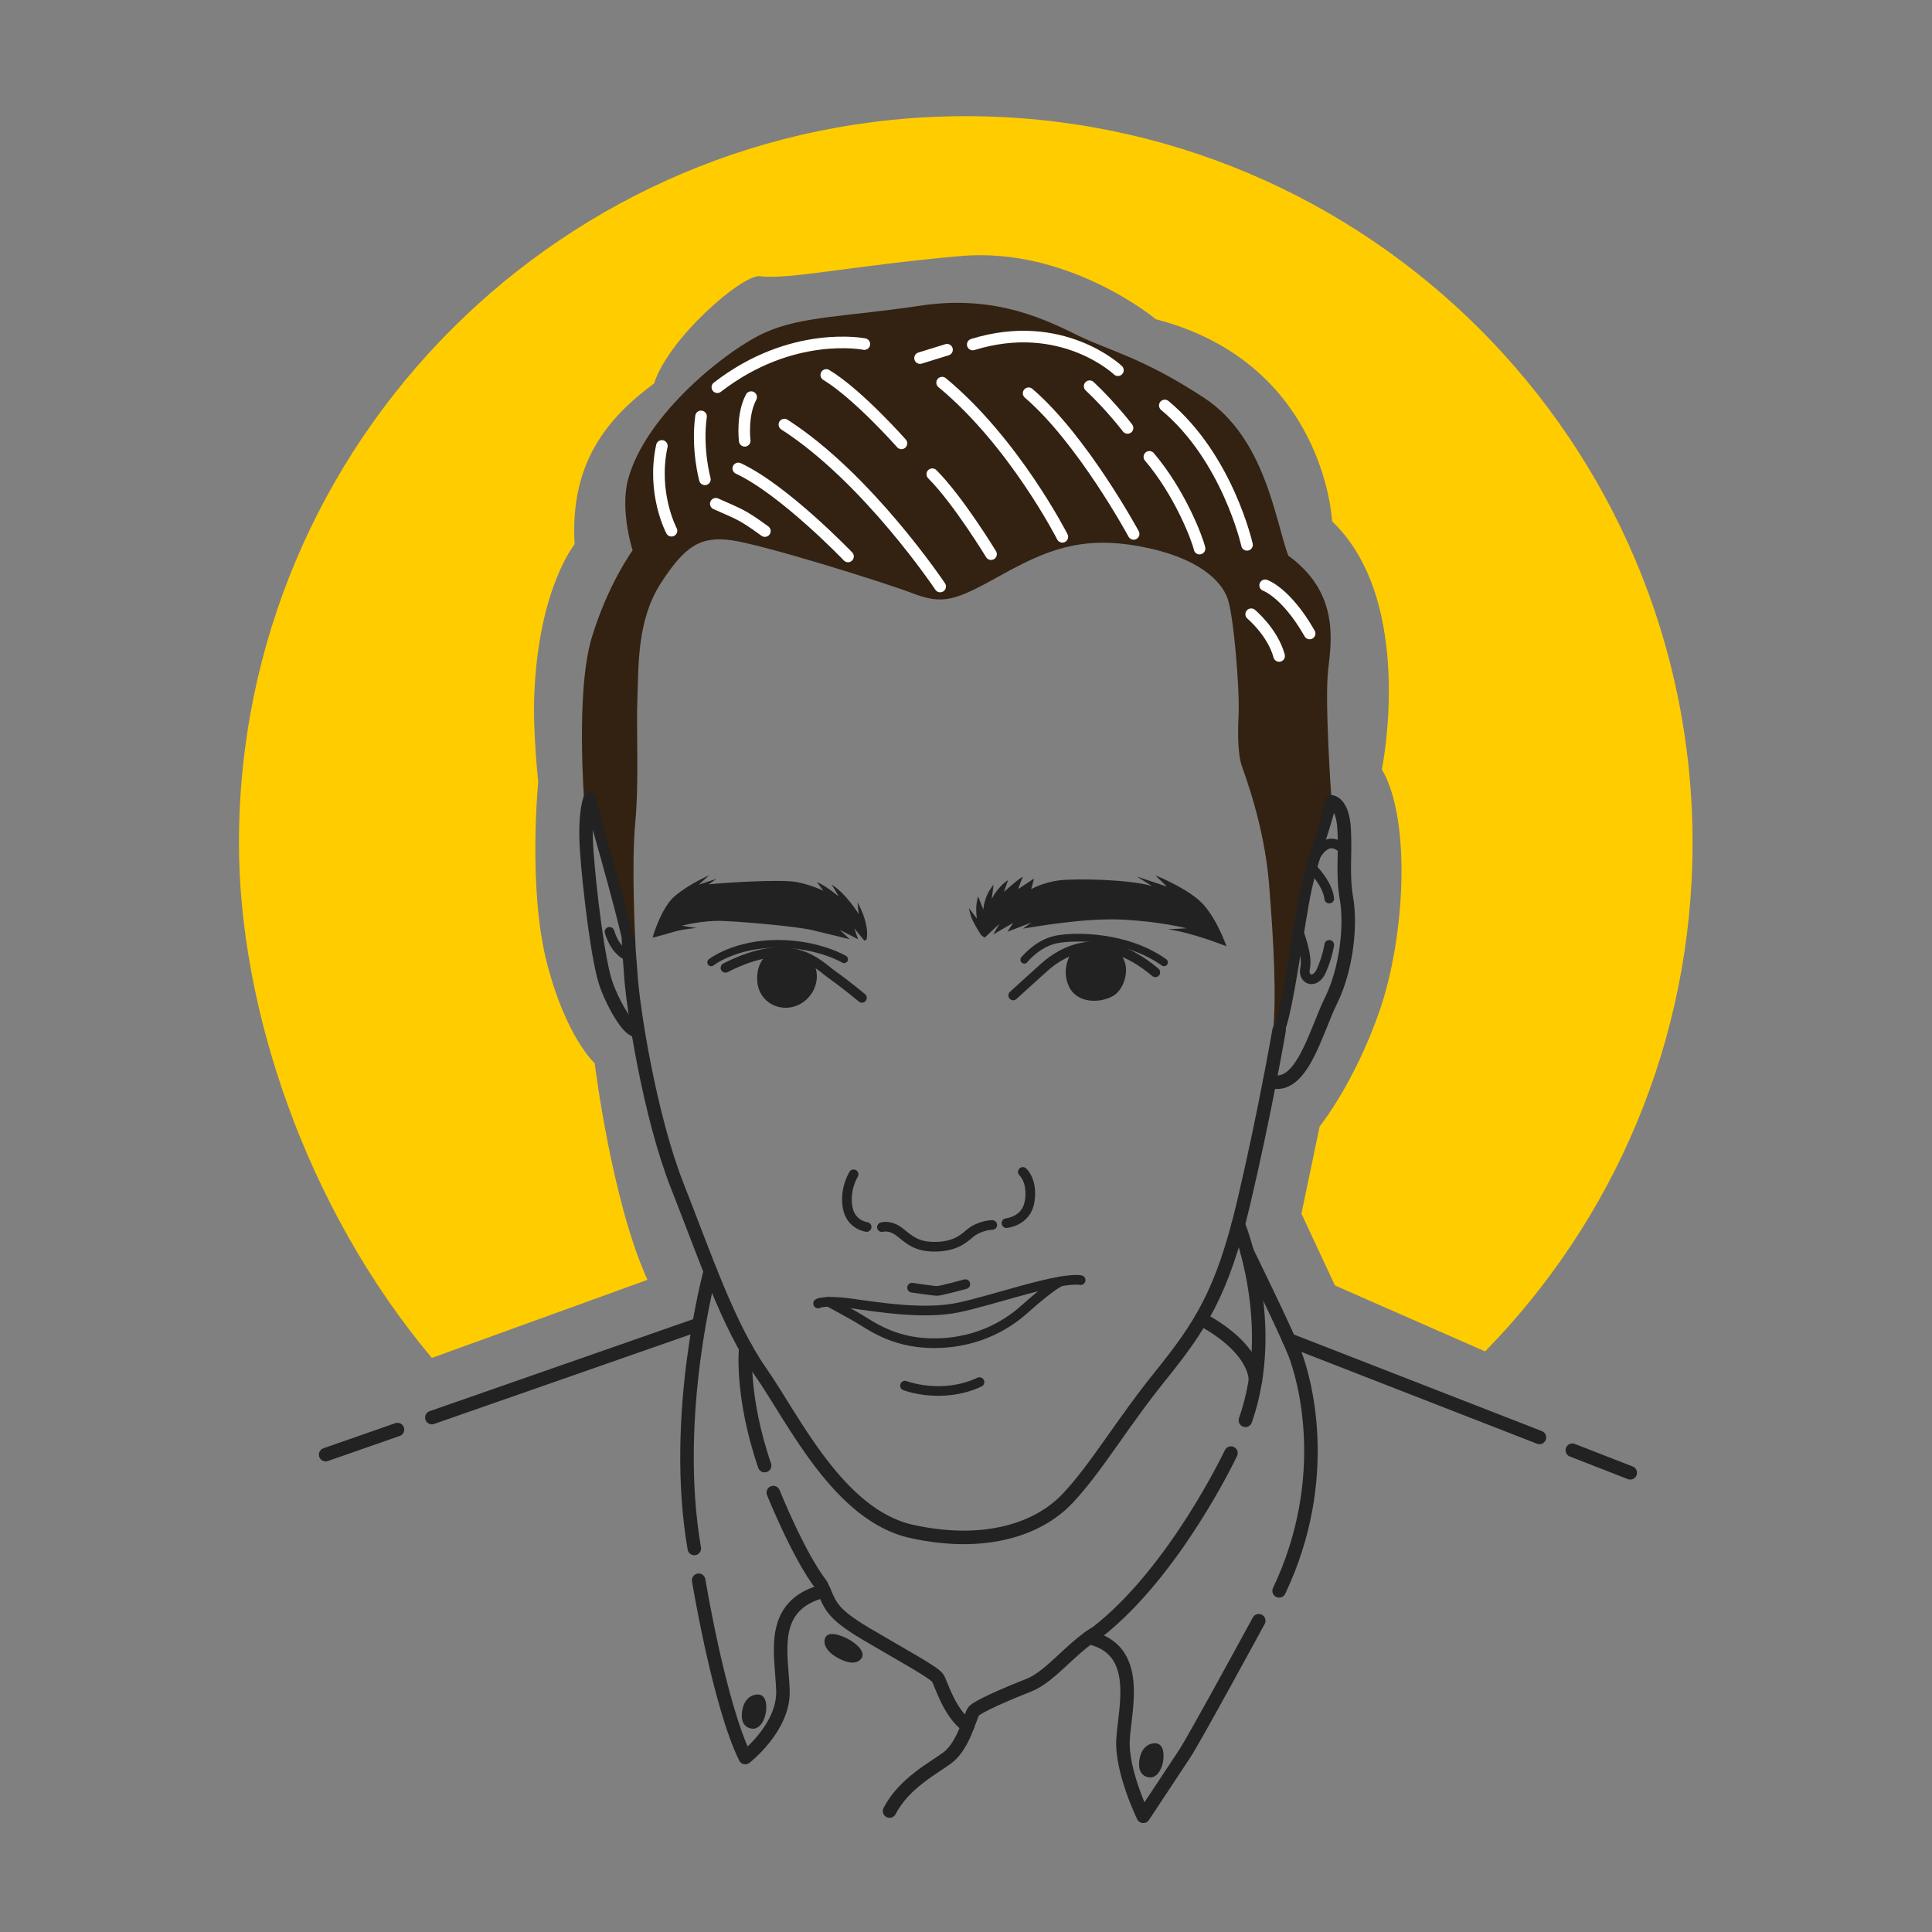 <?xml version="1.0" encoding="UTF-8" standalone="no"?>
<svg
   xmlns:dc="http://purl.org/dc/elements/1.1/"
   xmlns:cc="http://creativecommons.org/ns#"
   xmlns:rdf="http://www.w3.org/1999/02/22-rdf-syntax-ns#"
   xmlns:svg="http://www.w3.org/2000/svg"
   xmlns="http://www.w3.org/2000/svg"
   xmlns:sodipodi="http://sodipodi.sourceforge.net/DTD/sodipodi-0.dtd"
   xmlns:inkscape="http://www.inkscape.org/namespaces/inkscape"
   version="1.1"
   id="svg2"
   xml:space="preserve"
   width="1333.333"
   height="1333.333"
   viewBox="0 0 1333.333 1333.333"
   sodipodi:docname="Source File.ai"><rect x="0" y="0" width="1333.333" height="1333.333" fill="#808080" stroke="none"/><defs
     id="defs6"><clipPath
       clipPathUnits="userSpaceOnUse"
       id="clipPath18"><path
         d="M 0,1000 H 1000 V 0 H 0 Z"
         id="path16" /></clipPath></defs><sodipodi:namedview
     pagecolor="#ffffff"
     bordercolor="#666666"
     borderopacity="1"
     objecttolerance="10"
     gridtolerance="10"
     guidetolerance="10"
     inkscape:pageopacity="0"
     inkscape:pageshadow="2"
     inkscape:window-width="640"
     inkscape:window-height="480"
     id="namedview4" /><g
     id="g10"
     inkscape:groupmode="layer"
     inkscape:label="Source File"
     transform="matrix(1.333,0,0,-1.333,0,1333.333)"><g
       id="g12"><g
         id="g14"
         clip-path="url(#clipPath18)"><g
           id="g20"
           transform="translate(335.213,337.653)"><path
             d="m 0,0 c -18.619,40.984 -27.302,112.099 -27.302,112.099 0,0 -14.873,13.385 -24.788,52.055 -9.915,38.67 -4.462,93.7 -4.462,93.7 0,0 -2.974,26.771 -1.983,46.602 2.479,54.039 20.822,76.348 20.822,76.348 -2.479,41.645 16.36,64.946 41.149,83.289 7.436,23.301 45.114,56.021 54.534,55.526 14.873,-1.983 48.09,5.453 104.111,10.411 56.022,4.957 101.137,-32.721 101.137,-32.721 87.75,-22.805 91.22,-104.606 91.22,-104.606 43.628,-41.645 25.781,-128.404 25.781,-128.404 15.368,-26.276 11.897,-86.759 -0.992,-124.438 -12.89,-37.677 -31.234,-60.483 -31.234,-60.483 l -9.419,-45.114 17.352,-37.183 77.735,-34.157 c 66.446,67.859 107.413,160.766 107.413,263.243 0,207.817 -168.47,376.286 -376.287,376.286 -207.817,0 -376.287,-168.469 -376.287,-376.286 0,-85.152 34.309,-188.479 99.866,-266.607 z"
             style="fill:#ffcc00;fill-opacity:1;fill-rule:nonzero;stroke:none"
             id="path22" /></g><g
           id="g24"
           transform="translate(328.881,513.701)"><path
             d="m 0,0 c 0,0 -2.03,39.016 0,60.441 2.03,21.425 0.451,48.487 1.127,65.176 0.677,16.689 -0.225,39.918 12.179,59.088 12.403,19.169 20.502,24.441 36.76,22.101 16.259,-2.34 77.13,-21.2 93.142,-27.288 16.012,-6.09 21.875,-4.286 45.781,9.021 23.906,13.305 41.948,20.748 72.393,15.109 30.447,-5.638 42.173,-18.042 45.33,-27.063 3.159,-9.021 6.316,-47.359 5.639,-60.44 -0.677,-13.08 0.176,-21.489 1.554,-25.742 1.378,-4.253 11.752,-30.864 14.232,-61.536 2.482,-30.671 4.06,-60.214 1.805,-79.159 0,0 6.089,15.336 12.179,47.812 6.088,32.475 17.816,72.618 17.816,72.618 l 0.45,3.609 c 0,0 -3.608,50.517 -1.578,66.755 2.029,16.238 4.736,39.917 -20.748,58.411 -6.766,18.493 -11.953,60.891 -43.526,81.639 -31.574,20.748 -48.939,24.357 -64.726,32.025 -15.787,7.668 -42.398,21.65 -81.64,15.786 -39.241,-5.863 -61.794,-5.412 -80.963,-13.982 -19.169,-8.57 -62.019,-42.173 -71.04,-76.453 -4.06,-16.238 2.481,-36.309 2.481,-36.309 0,0 -12.855,-17.591 -21.199,-45.33 -8.345,-27.74 -3.834,-84.798 -3.834,-84.798 0,0 8.57,-20.297 10.148,-26.837 C -14.659,38.114 -1.579,-3.833 0,0"
             style="fill:#332211;fill-opacity:1;fill-rule:nonzero;stroke:none"
             id="path26" /></g><g
           id="g28"
           transform="translate(325.386,513.757)"><path
             d="m 0,0 c 0.245,-8.049 0.808,-11.402 1.15,-17.398 0.998,-17.459 9.81,-73.825 24.11,-110.072 14.299,-36.248 26.271,-72.163 43.231,-96.439 16.959,-24.275 40.238,-74.157 78.148,-82.471 37.91,-8.314 65.511,1.164 80.475,16.877 14.965,15.712 27.602,37.993 48.22,63.599 20.617,25.606 32.09,42.899 43.064,89.288 10.974,46.39 18.456,89.787 18.456,89.787"
             style="fill:none;stroke:#222222;stroke-width:7;stroke-linecap:round;stroke-linejoin:round;stroke-miterlimit:10;stroke-dasharray:none;stroke-opacity:1"
             id="path30" /></g><g
           id="g32"
           transform="translate(305.419,586.479)"><path
             d="M 0,0 C 0,0 16.692,-57.918 19.797,-73.567"
             style="fill:none;stroke:#222222;stroke-width:5.801;stroke-linecap:round;stroke-linejoin:round;stroke-miterlimit:10;stroke-dasharray:none;stroke-opacity:1"
             id="path34" /></g><g
           id="g36"
           transform="translate(305.419,586.479)"><path
             d="m 0,0 c 0,0 -2.993,-7.316 -1.663,-26.604 1.33,-19.288 5.92,-58.195 10.276,-69.834 4.356,-11.64 12.159,-24.324 15.74,-23.112"
             style="fill:none;stroke:#222222;stroke-width:7;stroke-linecap:round;stroke-linejoin:round;stroke-miterlimit:10;stroke-dasharray:none;stroke-opacity:1"
             id="path38" /></g><g
           id="g40"
           transform="translate(486.748,696.601)"><path
             d="M 0,0 C 0,0 -37.503,56.15 -80.651,83.834"
             style="fill:none;stroke:#ffffff;stroke-width:6;stroke-linecap:round;stroke-linejoin:round;stroke-miterlimit:10;stroke-dasharray:none;stroke-opacity:1"
             id="path42" /></g><g
           id="g44"
           transform="translate(513.094,713.345)"><path
             d="M 0,0 C 0,0 -16.96,27.934 -30.428,41.402"
             style="fill:none;stroke:#ffffff;stroke-width:6;stroke-linecap:round;stroke-linejoin:round;stroke-miterlimit:10;stroke-dasharray:none;stroke-opacity:1"
             id="path46" /></g><g
           id="g48"
           transform="translate(466.704,770.709)"><path
             d="M 0,0 C 0,0 -22.447,25.439 -38.908,35.416"
             style="fill:none;stroke:#ffffff;stroke-width:6;stroke-linecap:round;stroke-linejoin:round;stroke-miterlimit:10;stroke-dasharray:none;stroke-opacity:1"
             id="path50" /></g><g
           id="g52"
           transform="translate(439.05,712.162)"><path
             d="M 0,0 C 0,0 -33.202,34.604 -56.813,45.578"
             style="fill:none;stroke:#ffffff;stroke-width:6;stroke-linecap:round;stroke-linejoin:round;stroke-miterlimit:10;stroke-dasharray:none;stroke-opacity:1"
             id="path54" /></g><g
           id="g56"
           transform="translate(396.003,725.299)"><path
             d="M 0,0 C -12.183,8.857 -13.08,8.581 -25.42,14.14"
             style="fill:none;stroke:#ffffff;stroke-width:6;stroke-linecap:round;stroke-linejoin:round;stroke-miterlimit:10;stroke-dasharray:none;stroke-opacity:1"
             id="path58" /></g><g
           id="g60"
           transform="translate(550.006,722.324)"><path
             d="M 0,0 C 0,0 -24.831,48.896 -62.243,79.823"
             style="fill:none;stroke:#ffffff;stroke-width:6;stroke-linecap:round;stroke-linejoin:round;stroke-miterlimit:10;stroke-dasharray:none;stroke-opacity:1"
             id="path62" /></g><g
           id="g64"
           transform="translate(586.919,723.82)"><path
             d="M 0,0 C 0,0 -26.437,48.884 -54.371,72.828"
             style="fill:none;stroke:#ffffff;stroke-width:6;stroke-linecap:round;stroke-linejoin:round;stroke-miterlimit:10;stroke-dasharray:none;stroke-opacity:1"
             id="path66" /></g><g
           id="g68"
           transform="translate(621.048,716.222)"><path
             d="M 0,0 C -1.184,5.243 -10.151,28.867 -25.981,47.504"
             style="fill:none;stroke:#ffffff;stroke-width:6;stroke-linecap:round;stroke-linejoin:round;stroke-miterlimit:10;stroke-dasharray:none;stroke-opacity:1"
             id="path70" /></g><g
           id="g72"
           transform="translate(583.76,778.69)"><path
             d="M 0,0 C 0,0 -8.646,11.307 -19.62,21.615"
             style="fill:none;stroke:#ffffff;stroke-width:6;stroke-linecap:round;stroke-linejoin:round;stroke-miterlimit:10;stroke-dasharray:none;stroke-opacity:1"
             id="path74" /></g><g
           id="g76"
           transform="translate(645.613,718.167)"><path
             d="M 0,0 C 0,0 -10.02,45.077 -42.566,72.163"
             style="fill:none;stroke:#ffffff;stroke-width:6;stroke-linecap:round;stroke-linejoin:round;stroke-miterlimit:10;stroke-dasharray:none;stroke-opacity:1"
             id="path78" /></g><g
           id="g80"
           transform="translate(578.776,808.583)"><path
             d="M 0,0 C 0,0 -28.932,27.601 -75.155,13.302"
             style="fill:none;stroke:#ffffff;stroke-width:6;stroke-linecap:round;stroke-linejoin:round;stroke-miterlimit:10;stroke-dasharray:none;stroke-opacity:1"
             id="path82" /></g><g
           id="g84"
           transform="translate(447.507,822.105)"><path
             d="M 0,0 C 0,0 -37.432,7.615 -76.114,-22.327"
             style="fill:none;stroke:#ffffff;stroke-width:6;stroke-linecap:round;stroke-linejoin:round;stroke-miterlimit:10;stroke-dasharray:none;stroke-opacity:1"
             id="path86" /></g><g
           id="g88"
           transform="translate(490.297,819.186)"><path
             d="M 0,0 -13.967,-4.323"
             style="fill:none;stroke:#ffffff;stroke-width:6;stroke-linecap:round;stroke-linejoin:round;stroke-miterlimit:10;stroke-dasharray:none;stroke-opacity:1"
             id="path90" /></g><g
           id="g92"
           transform="translate(347.652,725.483)"><path
             d="M 0,0 C 0,0 -10.309,19.288 -4.988,43.896"
             style="fill:none;stroke:#ffffff;stroke-width:6;stroke-linecap:round;stroke-linejoin:round;stroke-miterlimit:10;stroke-dasharray:none;stroke-opacity:1"
             id="path94" /></g><g
           id="g96"
           transform="translate(364.945,752.086)"><path
             d="M 0,0 C 0,0 -4.323,15.629 -1.995,32.589"
             style="fill:none;stroke:#ffffff;stroke-width:6;stroke-linecap:round;stroke-linejoin:round;stroke-miterlimit:10;stroke-dasharray:none;stroke-opacity:1"
             id="path98" /></g><g
           id="g100"
           transform="translate(385.562,772.039)"><path
             d="M 0,0 C 0,0 -1.663,13.302 3.326,22.613"
             style="fill:none;stroke:#ffffff;stroke-width:6;stroke-linecap:round;stroke-linejoin:round;stroke-miterlimit:10;stroke-dasharray:none;stroke-opacity:1"
             id="path102" /></g><g
           id="g104"
           transform="translate(655.008,697.216)"><path
             d="M 0,0 C 0,0 10.891,-3.658 23.028,-24.941"
             style="fill:none;stroke:#ffffff;stroke-width:6;stroke-linecap:round;stroke-linejoin:round;stroke-miterlimit:10;stroke-dasharray:none;stroke-opacity:1"
             id="path106" /></g><g
           id="g108"
           transform="translate(647.774,682.252)"><path
             d="M 0,0 C 0,0 11.141,-9.312 14.466,-21.616"
             style="fill:none;stroke:#ffffff;stroke-width:6;stroke-linecap:round;stroke-linejoin:round;stroke-miterlimit:10;stroke-dasharray:none;stroke-opacity:1"
             id="path110" /></g><g
           id="g112"
           transform="translate(689.177,585.148)"><path
             d="m 0,0 c -4.323,-17.292 -9.229,-27.934 -12.97,-45.143 -3.741,-17.209 -9.227,-61.604 -13.967,-73.077"
             style="fill:none;stroke:#222222;stroke-width:5.801;stroke-linecap:round;stroke-linejoin:round;stroke-miterlimit:10;stroke-dasharray:none;stroke-opacity:1"
             id="path114" /></g><g
           id="g116"
           transform="translate(689.177,585.148)"><path
             d="M 0,0 C 0,0 5.985,-0.249 6.733,-14.216 7.481,-28.183 5.736,-37.411 7.98,-50.38 10.226,-63.35 8.23,-86.046 0,-102.756 c -8.23,-16.711 -15.271,-47.231 -31.828,-41.823"
             style="fill:none;stroke:#222222;stroke-width:7;stroke-linecap:round;stroke-linejoin:round;stroke-miterlimit:10;stroke-dasharray:none;stroke-opacity:1"
             id="path118" /></g><g
           id="g120"
           transform="translate(386.081,302.368)"><path
             d="M 0,0 C 0,0 -2.679,-24.491 9.791,-60.905"
             style="fill:none;stroke:#222222;stroke-width:7;stroke-linecap:round;stroke-linejoin:round;stroke-miterlimit:10;stroke-dasharray:none;stroke-opacity:1"
             id="path122" /></g><g
           id="g124"
           transform="translate(400.361,227.496)"><path
             d="m 0,0 c 0,0 13.136,-32.756 24.775,-47.72 4.988,-10.309 3.856,-13.967 23.543,-25.606 19.687,-11.639 35.317,-19.952 36.98,-22.945 1.662,-2.994 5.986,-17.958 15.297,-24.609"
             style="fill:none;stroke:#222222;stroke-width:7;stroke-linecap:round;stroke-linejoin:round;stroke-miterlimit:10;stroke-dasharray:none;stroke-opacity:1"
             id="path126" /></g><g
           id="g128"
           transform="translate(641.084,366.356)"><path
             d="M 0,0 C 0,0 21.156,-51.566 3.697,-101.448"
             style="fill:none;stroke:#222222;stroke-width:7;stroke-linecap:round;stroke-linejoin:round;stroke-miterlimit:10;stroke-dasharray:none;stroke-opacity:1"
             id="path130" /></g><g
           id="g132"
           transform="translate(637.3,247.948)"><path
             d="m 0,0 c 0,0 -28.932,-61.354 -69.336,-92.78 -13.468,-7.982 -23.943,-22.946 -35.416,-27.436 -11.473,-4.489 -26.437,-10.973 -28.433,-13.468 -1.995,-2.494 -4.988,-17.459 -13.468,-23.943 -6.737,-5.151 -22.602,-13.136 -30.092,-27.706"
             style="fill:none;stroke:#222222;stroke-width:7;stroke-linecap:round;stroke-linejoin:round;stroke-miterlimit:10;stroke-dasharray:none;stroke-opacity:1"
             id="path134" /></g><g
           id="g136"
           transform="translate(645.615,352.291)"><path
             d="m 0,0 c 0,0 19.618,-39.996 24.606,-52.466 4.989,-12.471 19.953,-64.347 -7.981,-123.208"
             style="fill:none;stroke:#222222;stroke-width:7;stroke-linecap:round;stroke-linejoin:round;stroke-miterlimit:10;stroke-dasharray:none;stroke-opacity:1"
             id="path138" /></g><g
           id="g140"
           transform="translate(651.687,161.153)"><path
             d="m 0,0 c 0,0 -33.342,-61.354 -38.33,-68.837 -4.988,-7.481 -21.449,-32.423 -21.449,-32.423 0,0 -11.473,23.445 -10.476,39.906 0.998,16.46 9.729,46.466 -17.582,52.664"
             style="fill:none;stroke:#222222;stroke-width:7;stroke-linecap:round;stroke-linejoin:round;stroke-miterlimit:10;stroke-dasharray:none;stroke-opacity:1"
             id="path142" /></g><g
           id="g144"
           transform="translate(359.458,198.565)"><path
             d="M 0,0 C -11.972,69.336 8.306,143.59 8.306,143.59"
             style="fill:none;stroke:#222222;stroke-width:7;stroke-linecap:round;stroke-linejoin:round;stroke-miterlimit:10;stroke-dasharray:none;stroke-opacity:1"
             id="path146" /></g><g
           id="g148"
           transform="translate(361.72,182.103)"><path
             d="m 0,0 c 0,0 10.594,-64.347 24.119,-91.782 0,0 20.009,15.464 19.51,34.419 -0.499,18.955 -7.907,44.394 21.237,51.877"
             style="fill:none;stroke:#222222;stroke-width:7;stroke-linecap:round;stroke-linejoin:round;stroke-miterlimit:10;stroke-dasharray:none;stroke-opacity:1"
             id="path150" /></g><g
           id="g152"
           transform="translate(649.96,285.522)"><path
             d="M 0,0 C 0,0 1.364,15.856 -28.095,31.874"
             style="fill:none;stroke:#222222;stroke-width:7;stroke-linecap:round;stroke-linejoin:round;stroke-miterlimit:10;stroke-dasharray:none;stroke-opacity:1"
             id="path154" /></g><g
           id="g156"
           transform="translate(814.037,249.425)"><path
             d="M 0,0 29.991,-11.683"
             style="fill:none;stroke:#222222;stroke-width:7;stroke-linecap:round;stroke-linejoin:round;stroke-miterlimit:10;stroke-dasharray:none;stroke-opacity:1"
             id="path158" /></g><g
           id="g160"
           transform="translate(667.324,306.576)"><path
             d="M 0,0 129.689,-50.52"
             style="fill:none;stroke:#222222;stroke-width:7;stroke-linecap:round;stroke-linejoin:round;stroke-miterlimit:10;stroke-dasharray:none;stroke-opacity:1"
             id="path162" /></g><g
           id="g164"
           transform="translate(594.331,80.159)"><path
             d="m 0,0 c -0.461,0.115 -5.408,0.901 -4.507,8.413 0.902,7.512 5.554,9.162 8.112,9.164 C 7.952,17.58 8.563,12.319 7.812,7.963 7.062,3.605 4.207,-1.052 0,0"
             style="fill:#222222;fill-opacity:1;fill-rule:nonzero;stroke:none"
             id="path166" /></g><g
           id="g168"
           transform="translate(388.652,105.397)"><path
             d="m 0,0 c -0.461,0.115 -5.408,0.901 -4.507,8.413 0.902,7.512 5.554,9.162 8.112,9.164 C 7.952,17.58 8.563,12.319 7.812,7.963 7.061,3.605 4.207,-1.052 0,0"
             style="fill:#222222;fill-opacity:1;fill-rule:nonzero;stroke:none"
             id="path170" /></g><g
           id="g172"
           transform="translate(445.808,141.45)"><path
             d="m 0,0 c -0.281,-0.338 -2.788,-4.164 -10.964,-0.112 -8.176,4.05 -8.514,8.696 -7.679,10.853 1.42,3.665 7.554,1.875 12.222,-0.667 C -1.754,7.532 2.563,3.085 0,0"
             style="fill:#222222;fill-opacity:1;fill-rule:nonzero;stroke:none"
             id="path174" /></g><g
           id="g176"
           transform="translate(696.088,559.701)"><path
             d="M 0,0 C 0,0 -7.962,10.975 -15.792,-4.11"
             style="fill:none;stroke:#222222;stroke-width:5;stroke-linecap:round;stroke-linejoin:round;stroke-miterlimit:10;stroke-dasharray:none;stroke-opacity:1"
             id="path178" /></g><g
           id="g180"
           transform="translate(672.286,517.878)"><path
             d="m 0,0 c 0,0 4.919,-12.54 3.422,-18.775 -1.496,-6.236 5.238,-8.73 8.48,-1.247 3.243,7.482 4.004,13.218 4.004,13.218"
             style="fill:none;stroke:#222222;stroke-width:5;stroke-linecap:round;stroke-linejoin:round;stroke-miterlimit:10;stroke-dasharray:none;stroke-opacity:1"
             id="path182" /></g><g
           id="g184"
           transform="translate(678.977,551.081)"><path
             d="M 0,0 C 0,0 8.23,-7.833 9.215,-16.063"
             style="fill:none;stroke:#222222;stroke-width:5;stroke-linecap:round;stroke-linejoin:round;stroke-miterlimit:10;stroke-dasharray:none;stroke-opacity:1"
             id="path186" /></g><g
           id="g188"
           transform="translate(324.878,505.469)"><path
             d="M 0,0 C 0,0 -6.074,1.864 -9.316,12.339"
             style="fill:none;stroke:#222222;stroke-width:5;stroke-linecap:round;stroke-linejoin:round;stroke-miterlimit:10;stroke-dasharray:none;stroke-opacity:1"
             id="path190" /></g><g
           id="g192"
           transform="translate(524.566,484.887)"><path
             d="m 0,0 c 0,0 6.235,5.736 15.962,14.465 9.727,8.73 30.179,20.701 57.614,-2.494"
             style="fill:none;stroke:#222222;stroke-width:5;stroke-linecap:round;stroke-linejoin:round;stroke-miterlimit:10;stroke-dasharray:none;stroke-opacity:1"
             id="path194" /></g><g
           id="g196"
           transform="translate(530.303,503.363)"><path
             d="m 0,0 c 0,0 6.734,8.48 16.461,10.475 9.727,1.996 36.414,2.037 55.868,-11.826"
             style="fill:none;stroke:#222222;stroke-width:4;stroke-linecap:round;stroke-linejoin:round;stroke-miterlimit:10;stroke-dasharray:none;stroke-opacity:1"
             id="path198" /></g><g
           id="g200"
           transform="translate(446.252,483.64)"><path
             d="m 0,0 c 0,0 -7.732,6.484 -15.463,11.972 -7.732,5.486 -20.619,21.199 -55.203,3.574"
             style="fill:none;stroke:#222222;stroke-width:5;stroke-linecap:round;stroke-linejoin:round;stroke-miterlimit:10;stroke-dasharray:none;stroke-opacity:1"
             id="path202" /></g><g
           id="g204"
           transform="translate(368.187,502.012)"><path
             d="M 0,0 C 0,0 12.388,9.81 35.167,9.582 55.868,9.374 68.837,1.604 68.837,1.604"
             style="fill:none;stroke:#222222;stroke-width:4;stroke-linecap:round;stroke-linejoin:round;stroke-miterlimit:10;stroke-dasharray:none;stroke-opacity:1"
             id="path206" /></g><g
           id="g208"
           transform="translate(456.603,364.921)"><path
             d="m 0,0 c 0,0 4.115,1.371 9.104,-2.494 4.988,-3.866 8.729,-8.107 19.828,-7.608 11.098,0.499 14.714,5.737 18.082,7.982 3.367,2.244 7.731,3.242 10.101,3.242"
             style="fill:none;stroke:#222222;stroke-width:5;stroke-linecap:round;stroke-linejoin:round;stroke-miterlimit:10;stroke-dasharray:none;stroke-opacity:1"
             id="path210" /></g><g
           id="g212"
           transform="translate(521.075,366.999)"><path
             d="M 0,0 C 0,0 10.06,0.914 11.907,10.725 13.902,21.698 8.479,26.521 8.479,26.521"
             style="fill:none;stroke:#222222;stroke-width:5;stroke-linecap:round;stroke-linejoin:round;stroke-miterlimit:10;stroke-dasharray:none;stroke-opacity:1"
             id="path214" /></g><g
           id="g216"
           transform="translate(448.679,365.004)"><path
             d="m 0,0 c 0,0 -8.413,0.997 -9.909,10.475 -1.497,9.477 3.159,16.794 3.159,16.794"
             style="fill:none;stroke:#222222;stroke-width:5;stroke-linecap:round;stroke-linejoin:round;stroke-miterlimit:10;stroke-dasharray:none;stroke-opacity:1"
             id="path218" /></g><g
           id="g220"
           transform="translate(423.556,325.39)"><path
             d="M 0,0 C 0,0 3.118,1.995 17.458,0 31.799,-1.995 54.87,-5.736 72.453,-2.12 90.037,1.496 124.58,13.842 135.927,12.096"
             style="fill:none;stroke:#222222;stroke-width:5;stroke-linecap:round;stroke-linejoin:round;stroke-miterlimit:10;stroke-dasharray:none;stroke-opacity:1"
             id="path222" /></g><g
           id="g224"
           transform="translate(429.047,326.262)"><path
             d="m 0,0 c 0,0 5.358,-2.867 13.589,-7.481 8.23,-4.615 20.576,-15.09 44.893,-13.843 24.318,1.247 38.659,13.718 43.398,17.958 4.738,4.239 13.971,12.069 18.209,13.953"
             style="fill:none;stroke:#222222;stroke-width:5;stroke-linecap:round;stroke-linejoin:round;stroke-miterlimit:10;stroke-dasharray:none;stroke-opacity:1"
             id="path226" /></g><g
           id="g228"
           transform="translate(472.191,333.578)"><path
             d="m 0,0 c 0,0 10.974,-1.663 12.969,-1.663 1.995,0 14.632,3.492 14.632,3.492"
             style="fill:none;stroke:#222222;stroke-width:5;stroke-linecap:round;stroke-linejoin:round;stroke-miterlimit:10;stroke-dasharray:none;stroke-opacity:1"
             id="path230" /></g><g
           id="g232"
           transform="translate(468.533,282.865)"><path
             d="M 0,0 C 0,0 18.955,-7.316 38.576,1.829"
             style="fill:none;stroke:#222222;stroke-width:5;stroke-linecap:round;stroke-linejoin:round;stroke-miterlimit:10;stroke-dasharray:none;stroke-opacity:1"
             id="path234" /></g><g
           id="g236"
           transform="translate(555.47,508.403)"><path
             d="m 0,0 c 0,0 -6.586,-8.801 -2.221,-18.529 4.365,-9.726 17.084,-8.978 23.445,-4.987 6.359,3.99 10.388,18.755 -0.468,24.186 C 9.252,2.921 1.073,0.389 0,0"
             style="fill:#222222;fill-opacity:1;fill-rule:nonzero;stroke:none"
             id="path238" /></g><g
           id="g240"
           transform="translate(399.039,507.419)"><path
             d="m 0,0 c 0,0 -7.739,-3.828 -6.991,-15.051 0.748,-11.223 11.805,-16.461 20.784,-12.637 8.978,3.824 13.198,15.095 7.472,23.426 C 15.206,0.163 3.25,-0.08 0,0"
             style="fill:#222222;fill-opacity:1;fill-rule:nonzero;stroke:none"
             id="path242" /></g><g
           id="g244"
           transform="translate(448.679,513.984)"><path
             d="m 0,0 c 0,0 1.896,7.15 -4.755,19.122 l 0.665,-6.153 c 0,0 -6.318,10.475 -13.967,15.298 l 3.659,-6.153 c 0,0 -6.768,5.654 -11.365,7.483 l 3.383,-4.49 c 0,0 -6.152,2.993 -13.8,4.49 -7.649,1.496 -35.583,-0.167 -45.559,-1.164 l 3.99,2.826 -9.145,-2.992 5.321,4.821 c 0,0 -10.309,-4.489 -17.625,-10.641 -7.316,-6.152 -11.639,-21.638 -11.639,-21.638 0,0 5.986,1.519 10.974,3.015 4.988,1.497 11.806,1.996 11.806,1.996 l -7.649,1.163 c 0,0 10.475,2.827 20.784,2.495 C -64.613,9.145 -36.18,6.651 -27.867,4.656 -19.553,2.661 -8.745,0 -8.745,0 L -13.9,4.822 -4.422,0 l -1.995,5.653 5.32,-6.484 z"
             style="fill:#222222;fill-opacity:1;fill-rule:nonzero;stroke:none"
             id="path246" /></g><g
           id="g248"
           transform="translate(507.94,516.145)"><path
             d="m 0,0 c 0,0 -4.489,6.983 -5.321,9.977 -0.831,2.992 -0.997,3.99 -0.997,3.99 L -2.162,8.48 c 0,0 -1.163,6.484 0.665,11.473 l 2.661,-6.817 c 0,0 0.166,6.817 5.32,12.969 L 5.487,18.623 c 0,0 2.992,6.318 8.48,9.81 l -2.161,-6.152 c 0,0 5.819,5.487 9.809,7.981 l -2.494,-6.485 8.314,5.487 -1.497,-5.487 c 0,0 6.153,3.575 14.881,4.573 8.73,0.997 35.915,0.498 47.638,-2.994 l -7.731,4.906 15.462,-5.155 -5.985,5.82 c 0,0 17.957,-7.15 25.19,-15.464 7.233,-8.313 11.639,-21.282 11.639,-21.282 0,0 -17.791,7.149 -30.428,8.812 l 9.81,0.499 c 0,0 -13.302,3.491 -33.088,4.489 C 53.54,8.979 28.267,4.323 21.615,3.326 L 26.104,6.485 13.634,1.732 16.627,6.318 6.318,0.333 9.478,5.819 1.829,-1.353 Z"
             style="fill:#222222;fill-opacity:1;fill-rule:nonzero;stroke:none"
             id="path250" /></g><g
           id="g252"
           transform="translate(205.783,260.119)"><path
             d="M 0,0 -37.183,-12.982"
             style="fill:none;stroke:#222222;stroke-width:7;stroke-linecap:round;stroke-linejoin:round;stroke-miterlimit:10;stroke-dasharray:none;stroke-opacity:1"
             id="path254" /></g><g
           id="g256"
           transform="translate(361.313,314.421)"><path
             d="M 0,0 -137.734,-48.089"
             style="fill:none;stroke:#222222;stroke-width:7;stroke-linecap:round;stroke-linejoin:round;stroke-miterlimit:10;stroke-dasharray:none;stroke-opacity:1"
             id="path258" /></g></g></g></g></svg>
